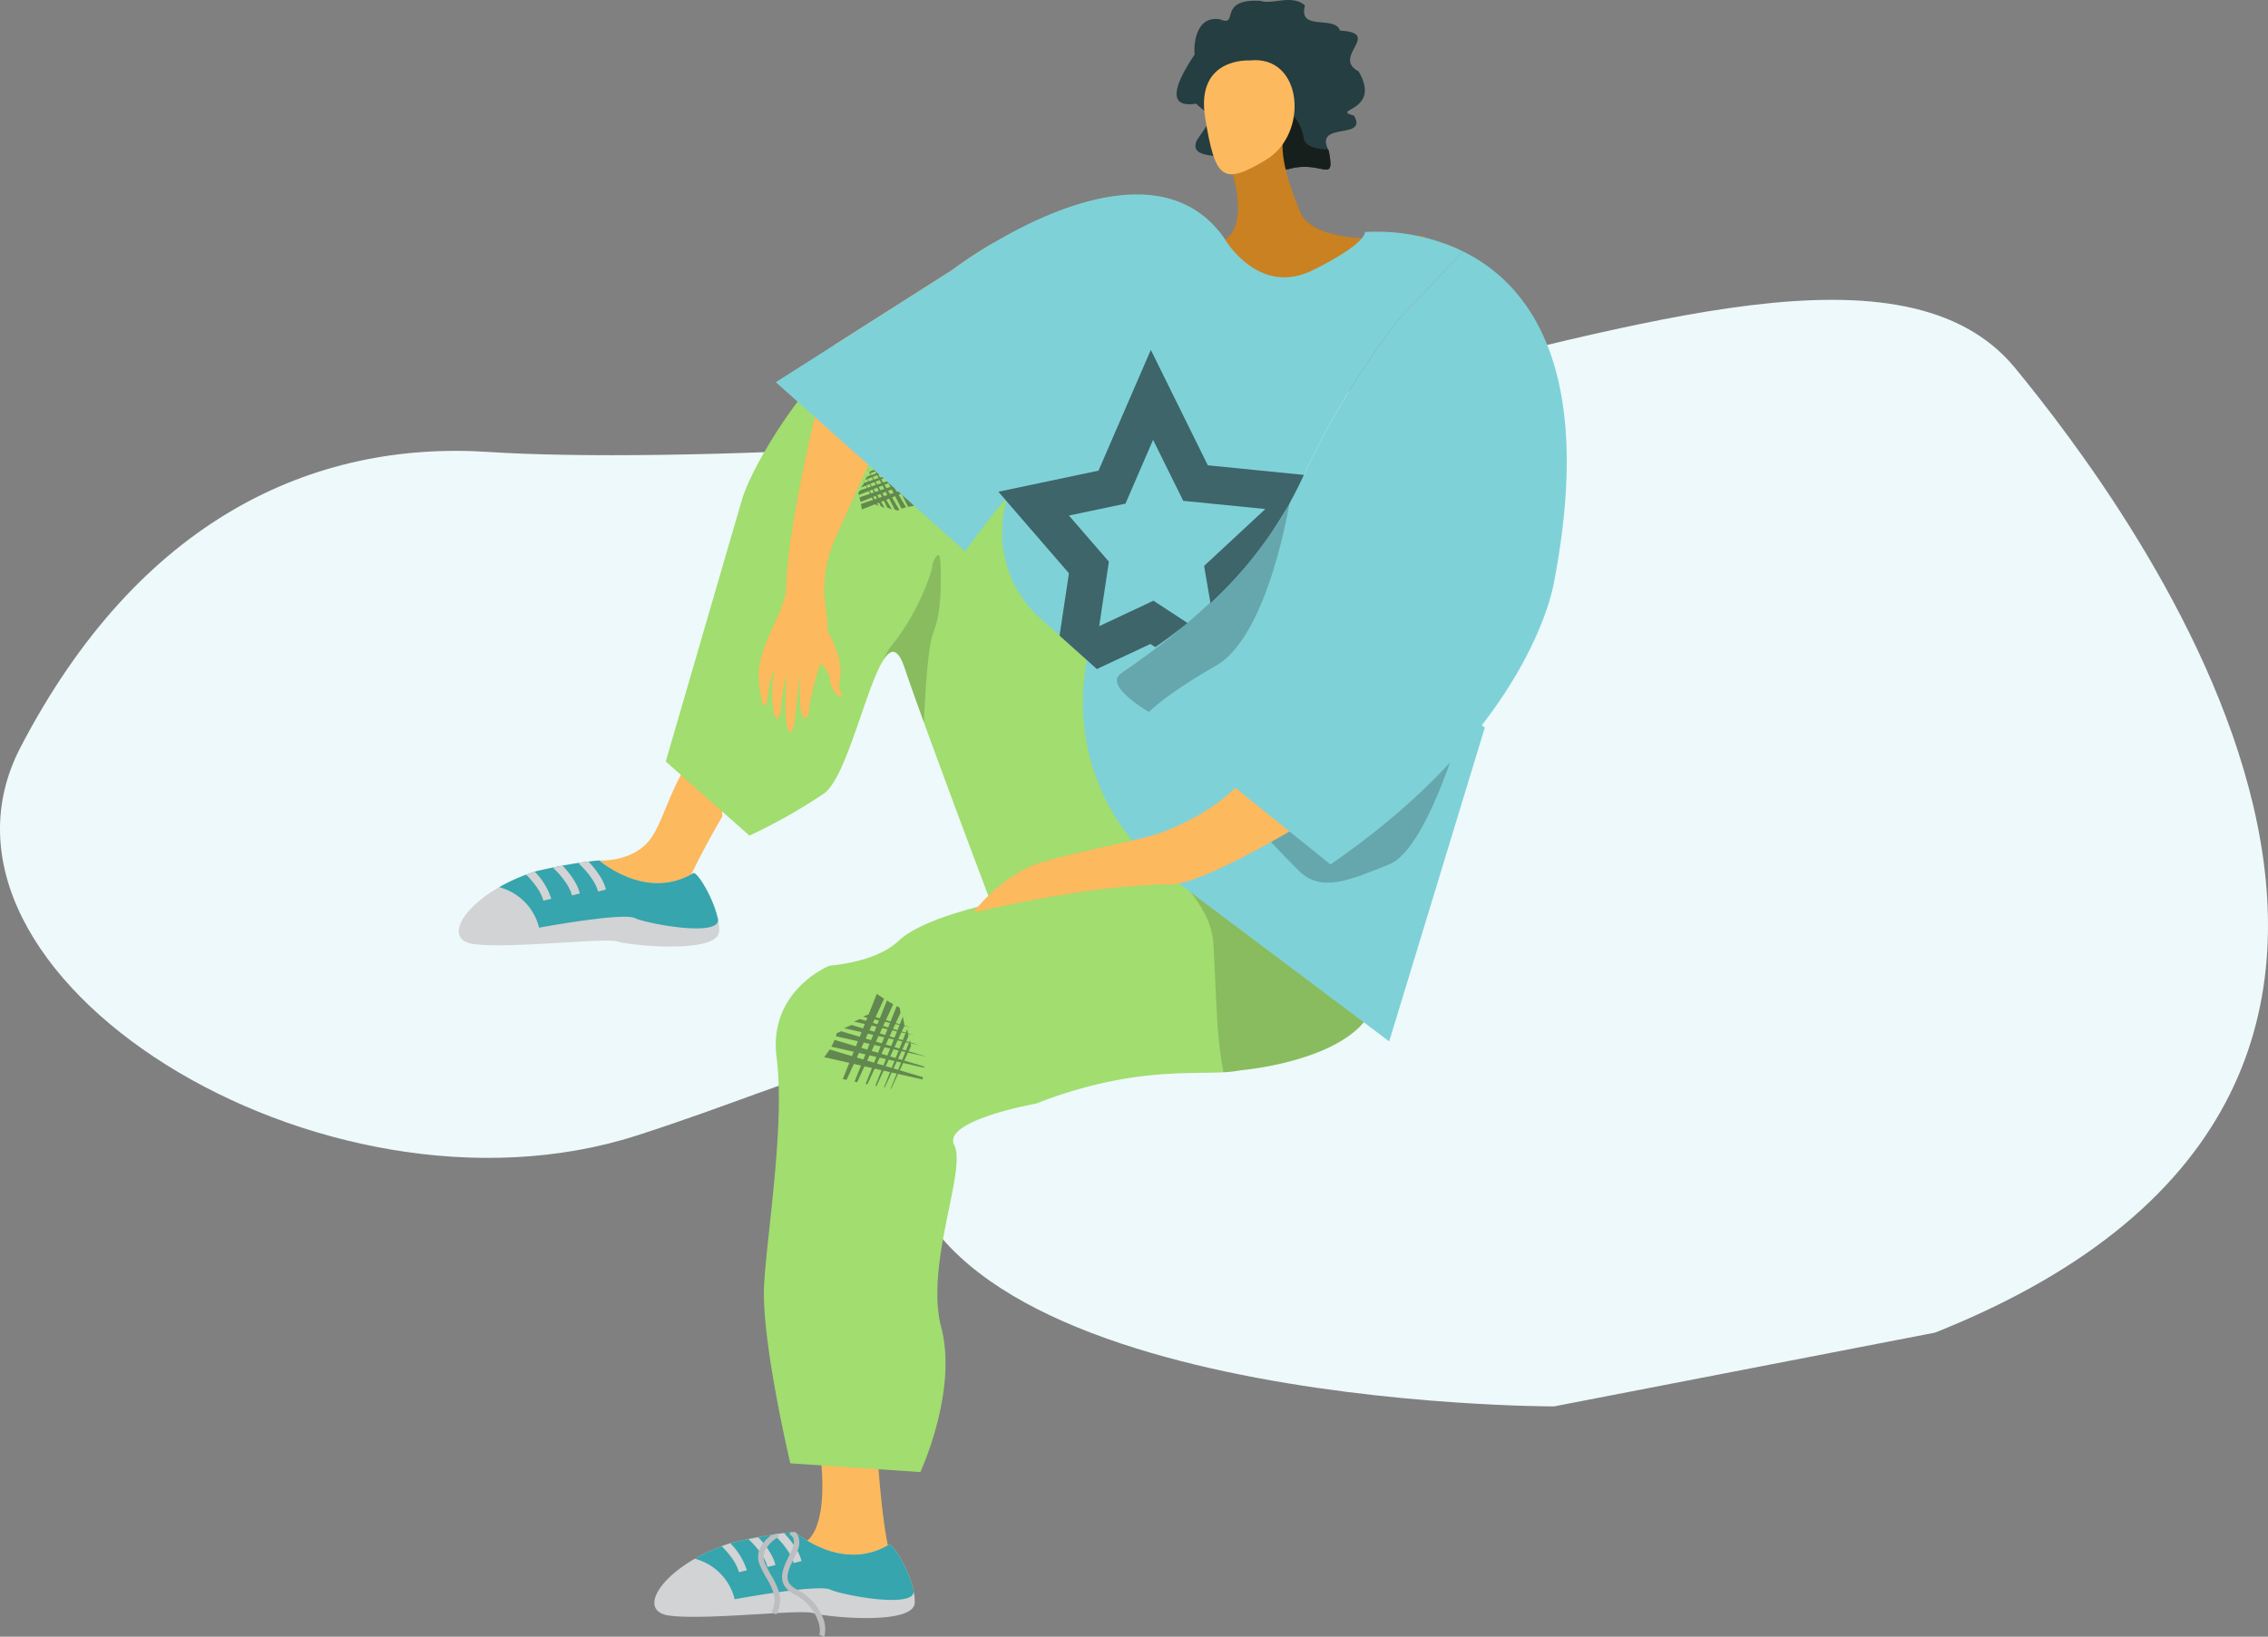 <svg xmlns="http://www.w3.org/2000/svg" width="528" height="381.151" viewBox="0 0 528 381.151"><rect x="0" y="0" width="528" height="381.151" fill="#808080" stroke="none"/><defs><style>.a{fill:#edf9fa;}.a,.b,.c,.d,.e,.g,.h,.k,.l,.o,.p,.s{fill-rule:evenodd;}.b{fill:#fcb95d;}.c{fill:#243e41;}.d{fill:#171f1c;}.e{fill:#c98121;}.f,.g{fill:#a1dd6f;}.h,.r{opacity:0.15;}.i{opacity:0.5;}.j{fill:#243330;}.k,.m{fill:#d1d3d4;}.l{fill:#36a5ad;}.n{fill:#bcbec0;}.o{fill:#7fd1d8;}.p{opacity:0.2;}.q{fill:#3e6569;}.s{fill:none;stroke:#edf9fa;stroke-miterlimit:10;stroke-width:0.909px;}</style></defs><g transform="translate(-824.272 -413.634)"><path class="a" d="M1186.061,720.145s-152.537.25-152.449-65.279c.034-24.967-16.459-12.166-61.085,2.193-73.224,23.559-171.114-37.311-143.464-90.44s68.228-71.423,108.949-68.743,145.408-1.6,205.992-15.281,123.959-35.282,149.434-4.222,128.539,165.916-18.67,224.588Z" transform="translate(0 21.005)"/><path class="b" d="M972.468,655.794s1.046,14.672,2.613,19.436-9.962,3.282-10.469,3.463-9.43-5.7-9.43-5.7,5.711-1.738,3.843-19.888S972.468,655.794,972.468,655.794Z" transform="translate(56.325 99.841)"/><path class="b" d="M950.466,551.083s-7.437,12.691-8.838,17.506-11.3-1.191-11.818-1.332-7.971-5.9-7.971-5.9,6.164.433,10.557-3.514c3.443-3.092,4.671-9.537,8.5-16.578C949.626,525.238,950.466,551.083,950.466,551.083Z" transform="translate(41.979 52.659)"/><path class="c" d="M1020.326,437.765c3.993,3.762,4.623,1.932.192,8.516-1.809,4.1,3.938,3.214,8.334,4.5a7.879,7.879,0,0,1,2.567,1.2c2.308,1.415,6.4,1.127,10.328,1.063,7.994-2.314,11.033,3.833,9.46-4.3-.049-.1-.109-.2-.147-.3-3.132-6.581,9.368-2.124,6.021-7.882-5.753-1.55,6.6-.84,1.062-10.328-6.4-3.324,5.7-8.923-4.3-9.46-1.25-3.7-9.809.306-8.175-5.876-3.084-2.675-7.656-.1-10.339-1.061-10.186-.6-4.841,6.2-9.448,4.3-5.853-.965-6.129,6.425-5.886,8.178C1017.37,430.259,1011.843,439.154,1020.326,437.765Z" transform="translate(82.402)"/><path class="d" d="M1024.922,443.782a7.881,7.881,0,0,1,2.568,1.2c2.308,1.415,6.4,1.127,10.328,1.063,7.994-2.314,11.033,3.833,9.46-4.3-.049-.1-.109-.2-.147-.3-2.753-.063-5.362-.636-5.708-2.749-1.556-9.533-13.027-8.759-13.027-8.759s-2.008,6.981-2.084,7.715C1026.274,438.019,1025.619,440.891,1024.922,443.782Z" transform="translate(86.332 7.003)"/><path class="e" d="M1073.249,460.319s-25.279,3.77-29.033-5.6-4.984-14.622-3.385-20.667-13.386,8.616-13.386,8.616,3.041,7.271,2.182,13.33-4.8,6.825-11.025,7.23,3.088,18.857,3.088,18.857,22.331-1.214,24.1-.691,24.384-3.7,25.418-4.162S1073.249,460.319,1073.249,460.319Z" transform="translate(82.691 8.154)"/><path class="b" d="M1030.912,423.5s-12.721-.868-10.385,13.4,4.072,15.832,14.173,9.737S1043.267,422.137,1030.912,423.5Z" transform="translate(84.318 4.213)"/><path class="f" d="M1060.5,584.181a13.028,13.028,0,0,1-2.858,5.647c-5.841,6.881-18.336,9.652-24.688,10.658-.036,0-.089.017-.123.017-2.294.353-3.759.476-3.759.476a114.259,114.259,0,0,1-5.648-13.376c-2.646-7.623-4.834-16.87-2.858-23.152a11.329,11.329,0,0,1,.758-1.906,8.008,8.008,0,0,1,1.2-1.729,7.872,7.872,0,0,1,1.219-1.094c9.264-6.9,34.18,2.559,36.862,19.553A12.939,12.939,0,0,1,1060.5,584.181Z" transform="translate(84.13 61.878)"/><path class="g" d="M1059.706,601.512a27.374,27.374,0,0,1-4.112.476c-5.382.283-12.688-.159-22.535,1.43a102.236,102.236,0,0,0-21.033,5.858s-22.059,3.935-19.094,9.706c2.948,5.77-6.9,27.7-3.018,42.492,3.865,14.77-4.87,33.617-4.87,33.617l-30.281-2.03S947.894,664.1,948.67,651.3c.777-12.811,4.857-37.1,2.9-52.79-1.977-15.67,12.335-21.335,12.335-21.335,3.9-.371,11.612-1.588,16.112-5.823,5.135-4.817,18.688-8.436,32.4-10.942a303.558,303.558,0,0,1,32.222-4.076c1.464-.106,2.559-.14,3.213-.123,0,0,2.258,2.1,5.31,5.135,6.229,6.194,15.742,16.3,15.935,20.347C1069.393,587.73,1067.929,599.783,1059.706,601.512Z" transform="translate(53.497 61.345)"/><path class="h" d="M1062.246,584.714a13.033,13.033,0,0,1-2.858,5.647c-5.841,6.881-18.336,9.651-24.688,10.658-.036,0-.089.017-.123.017-2.294.353-3.759.476-3.759.476a27.374,27.374,0,0,1-4.112.476,101.753,101.753,0,0,1-1.536-13.852c-.3-5.153-.476-10.658-.794-16.076a17.9,17.9,0,0,0-2.064-7.076,36.094,36.094,0,0,0-6.565-8.647c1.464-.106,2.559-.14,3.213-.123,0,0,2.258,2.1,5.31,5.135a7.879,7.879,0,0,1,1.219-1.094c9.264-6.9,34.18,2.559,36.862,19.553A12.947,12.947,0,0,1,1062.246,584.714Z" transform="translate(82.385 61.345)"/><g class="i" transform="translate(1016.141 645.083)"><g transform="translate(0 4.84)"><path class="j" d="M981.4,590.959l-.818-.242-7.814-2.32L959.7,584.513q-.352.558-.75,1.1c-.172.232-.347.459-.526.685l12.375,2.819,10.55,2.381C981.366,591.317,981.385,591.138,981.4,590.959Z" transform="translate(-958.422 -576.401)"/><path class="j" d="M981.219,589.155l-2.952-.877-6.236-1.852-11.688-3.474a13.3,13.3,0,0,1-.755,1.572c2.58.589,6.705,1.529,10.864,2.476l9.448,2.134q.68.15,1.28.285C981.194,589.331,981.206,589.244,981.219,589.155Z" transform="translate(-957.92 -577.072)"/><path class="j" d="M960.331,582.705c3.873.885,19.1,4.361,20.945,4.725l0-.02-19.729-5.867-1.023.463Q960.441,582.359,960.331,582.705Z" transform="translate(-957.601 -577.678)"/><path class="j" d="M979.258,585.242c-.448-.041-17.578-3.962-17.578-3.962l1.686-.765Z" transform="translate(-957.02 -578.121)"/><path class="j" d="M977.313,583.325c-.358-.034-14.037-3.164-14.037-3.164l1.344-.615Z" transform="translate(-956.333 -578.538)"/><path class="j" d="M975.957,581.86c-.285-.026-11.213-2.527-11.213-2.527l1.074-.492Z" transform="translate(-955.702 -578.841)"/></g><g transform="translate(4.339)"><path class="j" d="M962.321,595.486l8.743-18.887q-.858-.554-1.693-1.143c-2.121,5.306-5.236,13.107-7.915,19.845Z" transform="translate(-961.456 -575.457)"/><path class="j" d="M963.976,595.551l8.4-18.14q-.751-.416-1.48-.868c-1.781,4.455-4.987,12.485-7.527,18.877Z" transform="translate(-960.635 -574.99)"/><path class="j" d="M965.578,595.654l7.724-16.683-.209-1.173q-.35-.169-.694-.349c-1.23,3.074-4.788,11.978-7.226,18.123Z" transform="translate(-959.857 -574.599)"/><path class="j" d="M967.028,595.32l6.512-14.065-.373-2.092s-4.057,10.142-6.422,16.108Z" transform="translate(-959.18 -573.863)"/><path class="j" d="M968.349,594.764l5.513-11.908-.3-1.672s-3.568,8.915-5.4,13.552Z" transform="translate(-958.571 -572.993)"/><path class="j" d="M969.351,594.351l4.624-9.989-.239-1.337s-3.1,7.738-4.5,11.283Z" transform="translate(-958.106 -572.201)"/></g></g><g transform="translate(976.608 770.396)"><path class="k" d="M934.273,682.542c5.408.724,16.354-.1,24.314-.545h.006c.255-.02.489-.031.731-.044,4.152-.223,7.377-.325,8.367-.007.109.039.242.07.4.109.393.094.94.2,1.606.3,6.006.933,21.515,1.859,21.706-2.8a11.372,11.372,0,0,0-.255-2.672c-.037-.192-.076-.382-.126-.572l-.013-.031c-.057-.255-.122-.515-.2-.775l-.006-.013c-1.372-4.811-4.691-9.9-5.428-9.458-9.853,5.865-19.49-1.074-21.478-2.655-.247-.2-.375-.31-.375-.31s-.373.024-1.086.094c-.386.044-.883.1-1.466.172-.318.039-.661.083-1.036.133-.126.02-.253.033-.38.057q-.457.058-.971.134c-.164.024-.33.05-.508.082h-.007q-1.4.219-3.122.541c-.718.133-1.467.279-2.261.443-1.193.242-2.476.528-3.835.845-.126.037-.26.082-.386.126-.679.21-1.346.445-2,.686a41.784,41.784,0,0,0-6.253,2.908l-.006.006C930.991,674.576,927.6,681.654,934.273,682.542Z" transform="translate(-930.781 -663.072)"/><path class="l" d="M937.373,669.3a12.936,12.936,0,0,1,9.275,9.428s4.241-.781,9.046-1.486l1.263-.172c.768-.107,1.549-.216,2.324-.31.667-.083,1.327-.159,1.968-.229,3.568-.38,6.653-.521,7.656-.044,2.717,1.281,19.592,4.488,19.407.4a1.988,1.988,0,0,0-.126-.572l-.013-.031a4.8,4.8,0,0,1-.2-.775l-.006-.013c-1.372-4.811-4.691-9.9-5.428-9.458-9.853,5.865-19.49-1.074-21.478-2.655-.247-.2-.375-.31-.375-.31s-.373.024-1.086.094c-.386.044-.883.1-1.466.172-.318.039-.661.083-1.036.133-.126.02-.253.033-.38.057q-.457.058-.971.134c-.165.024-.33.05-.508.082h-.007q-1.4.219-3.122.541c-.718.133-1.467.279-2.261.443-1.193.242-2.476.528-3.835.845-.126.037-.26.082-.386.126-.679.21-1.346.445-2,.686a41.787,41.787,0,0,0-6.253,2.908Z" transform="translate(-927.945 -663.072)"/><g transform="translate(27.807 0.266)"><path class="m" d="M950.223,663.583c.184.17.445.419.762.742a18.921,18.921,0,0,1,2.984,3.816,9.092,9.092,0,0,1,.692,1.485c.07.2.127.4.177.6l1.848-.451a9.732,9.732,0,0,0-.965-2.4v-.007a14.078,14.078,0,0,0-.9-1.427,21.012,21.012,0,0,0-2.215-2.686c-.318.039-.661.083-1.035.133-.126.02-.253.033-.381.057Q950.737,663.506,950.223,663.583Z" transform="translate(-950.223 -663.258)"/></g><g transform="translate(21.908 1.213)"><path class="m" d="M946.1,664.363c1.061,1,3.784,3.777,4.438,6.482l1.854-.451c-.615-2.539-2.622-5-4.03-6.475C947.642,664.053,946.893,664.2,946.1,664.363Z" transform="translate(-946.099 -663.92)"/></g><g transform="translate(15.687 2.627)"><path class="m" d="M941.749,665.6c1.239,1.231,3.423,3.669,4,6.056l1.848-.451a15.56,15.56,0,0,0-3.847-6.292C943.071,665.119,942.4,665.354,941.749,665.6Z" transform="translate(-941.749 -664.909)"/></g><g transform="translate(29.724)"><path class="n" d="M953.176,676.76a7.842,7.842,0,0,0,1.5.964,10.894,10.894,0,0,1,4.475,4.331c1.124,1.955,1.473,3.923,1.078,4.957l1.187.451a7.092,7.092,0,0,0-.659-5.1,12.282,12.282,0,0,0-5.511-5.771l-.1-.057c-3.162-1.645-2.642-3.53-1.06-6.825.089-.19.183-.388.285-.591.179-.362.356-.729.528-1.1.089-.192.172-.382.247-.566a4.477,4.477,0,0,0,.19-3.427,2.892,2.892,0,0,0-.375-.642c-.247-.2-.375-.31-.375-.31s-.373.024-1.086.094l-.17.5a1.617,1.617,0,0,1,.85.87,2.55,2.55,0,0,1,.07,1.486,6.258,6.258,0,0,1-.495,1.453l-.362.744c-.057.113-.109.227-.166.336C951.812,671.458,950.351,674.448,953.176,676.76Z" transform="translate(-951.564 -663.072)"/></g><g transform="translate(24.145 0.456)"><path class="n" d="M947.979,670.4a23.752,23.752,0,0,0,1.619,3.218,17.251,17.251,0,0,1,1.669,3.486,5.475,5.475,0,0,1-.5,4.451l.559.3h.006l.554.3c.063-.114.12-.227.177-.342a6.608,6.608,0,0,0,.469-4.883,17.533,17.533,0,0,0-1.828-3.942,21.661,21.661,0,0,1-1.536-3.041,3.446,3.446,0,0,1-.216-1.054,3.893,3.893,0,0,1,.742-2.35,8.877,8.877,0,0,1,2.394-2.278c.3-.2.5-.318.513-.323l-.3-.553q-.457.058-.971.134c-.165.024-.33.05-.508.082h-.007a10.273,10.273,0,0,0-1.935,1.879,6.111,6.111,0,0,0-.984,1.828A4.542,4.542,0,0,0,947.979,670.4Z" transform="translate(-947.663 -663.391)"/></g></g><path class="g" d="M1035.184,590.492c-15.9,6.828-26.77,9.105-26.77,9.105s-9.141-24.159-15.67-42.157c-1.8-4.942-3.388-9.405-4.535-12.794-1.57-4.658-3.229-4.43-4.942-1.695-.017,0-.017.019-.017.036-4.076,6.565-8.593,27.3-13.729,30.952a126.072,126.072,0,0,1-17.4,9.846L932.64,566.528s14.77-50.8,17.735-60.933c2.946-10.146,21.158-38.028,28.8-34.921s66.845,59.008,66.3,68.485S1051.083,583.662,1035.184,590.492Z" transform="translate(46.626 24.438)"/><g transform="translate(931.072 614.012)"><path class="k" d="M902.435,573.2c5.409.724,16.354-.1,24.315-.545h.007c.253-.02.488-.033.729-.044,4.152-.223,7.377-.325,8.367-.007.109.039.242.07.4.109.393.094.94.2,1.606.3,6.006.932,21.515,1.859,21.706-2.8a11.466,11.466,0,0,0-.253-2.673c-.039-.19-.077-.38-.127-.571l-.013-.031c-.057-.255-.12-.515-.2-.775l-.006-.013c-1.372-4.811-4.691-9.9-5.428-9.458-9.853,5.865-19.49-1.074-21.478-2.655-.247-.2-.373-.31-.373-.31s-.375.024-1.085.094c-.388.044-.883.1-1.468.172-.318.039-.659.083-1.034.133-.127.02-.254.033-.382.057q-.457.058-.971.133c-.164.026-.33.051-.508.083h-.006q-1.4.219-3.124.539c-.718.134-1.467.28-2.26.445-1.194.242-2.476.528-3.835.845-.127.037-.26.082-.388.126-.679.21-1.346.445-2,.687a41.726,41.726,0,0,0-6.255,2.908l-.006.006C899.153,565.237,895.763,572.315,902.435,573.2Z" transform="translate(-898.944 -553.733)"/><path class="l" d="M905.535,559.96a12.936,12.936,0,0,1,9.275,9.428s4.241-.781,9.046-1.486c.413-.057.838-.114,1.265-.172.768-.107,1.549-.216,2.323-.31.666-.083,1.327-.159,1.968-.229,3.568-.38,6.654-.521,7.656-.044,2.717,1.281,19.592,4.488,19.409.4a2.047,2.047,0,0,0-.127-.571l-.013-.031a4.967,4.967,0,0,1-.2-.775l-.006-.013c-1.372-4.811-4.691-9.9-5.428-9.458-9.853,5.865-19.49-1.074-21.478-2.655-.247-.2-.373-.31-.373-.31s-.375.024-1.086.094c-.388.044-.883.1-1.467.172-.318.039-.659.083-1.034.133-.127.02-.255.033-.382.057q-.457.058-.971.133c-.164.026-.331.051-.508.083H923.4q-1.4.219-3.124.539c-.718.134-1.467.28-2.26.445-1.194.242-2.476.528-3.835.845-.127.037-.26.082-.388.126-.679.21-1.346.445-2,.687a41.725,41.725,0,0,0-6.254,2.908Z" transform="translate(-896.108 -553.733)"/><g transform="translate(27.806 0.266)"><path class="m" d="M918.385,554.242c.184.172.445.419.762.744a18.915,18.915,0,0,1,2.983,3.816,8.978,8.978,0,0,1,.692,1.484c.07.2.127.4.177.6l1.848-.451a9.682,9.682,0,0,0-.966-2.4v-.007a14.1,14.1,0,0,0-.9-1.427,21.008,21.008,0,0,0-2.216-2.686c-.318.039-.659.083-1.034.133-.127.02-.255.033-.382.057Q918.9,554.167,918.385,554.242Z" transform="translate(-918.385 -553.919)"/></g><g transform="translate(21.909 1.211)"><path class="m" d="M914.262,555.025c1.06,1,3.783,3.777,4.437,6.482l1.854-.451c-.615-2.539-2.622-5-4.031-6.476C915.8,554.714,915.054,554.86,914.262,555.025Z" transform="translate(-914.262 -554.58)"/></g><g transform="translate(15.687 2.627)"><path class="m" d="M909.912,556.256c1.237,1.232,3.421,3.669,4,6.056l1.848-.45a15.56,15.56,0,0,0-3.847-6.292C911.232,555.78,910.566,556.015,909.912,556.256Z" transform="translate(-909.912 -555.57)"/></g></g><g transform="translate(1000.866 469.358)"><path class="b" d="M1016.752,467.8c-13.656,8.662-28.924,6.594-30.212,7.5-2.134,1.509-9.248,16.726-15.191,29.822-4.617,10.145-8.519,19.027-8.858,19.261-.779.534-10.222,10.145-10.222,10.145-.273-7.05,2.822-24.685,6.621-40.526,1.456-6.086,3-11.913,4.512-16.764l27.468-17.479a105.9,105.9,0,0,1,9.4-6.2c2.926-.559,4.877-.885,5.112-.963C1005.386,452.6,1030.408,459.15,1016.752,467.8Z" transform="translate(-945.801 -452.595)"/><g transform="translate(0 76.44)"><path class="b" d="M961.583,506.04c.027.975,3.231,12.33,1.924,17.378s-3.839,12.383-3.917,15.207c-.093,3.321-1.828,3.536-2.13-.439a43.206,43.206,0,0,1,.255-8.7c.162-.494-.525,2.855-.961,6.606-.463,3.989-.708,8.411-1.583,8.3-1.7-.219-1.174-12.006-.712-13.946a40.778,40.778,0,0,0-1.141,5.146c-.36,2.38-.363,5.256-1.121,5.545-1.193.456-1.762-6.1-.787-10.983-.153-.147-1.013,1.233-1.7,7.153-.069.6-.9,1.872-1.231-.28-.71-4.532-1.407-6.478.469-11.986,1.829-5.372,5.428-10.725,5.306-15.114Z" transform="translate(-947.742 -506.04)"/><path class="b" d="M960.14,516.773s3.766,6.049,2.878,10.975c-.528,2.929.352,3.177.428,3.736.25,1.858-2.741-.943-2.762-3.6-.017-2.16-3.616-4.675-4.029-6.121s-.667-5.412.212-6.06S960.14,516.773,960.14,516.773Z" transform="translate(-944.07 -501.946)"/></g><path class="b" d="M961.106,509.589s.213-2.479,3.26-9.215-5.146.32-5.146.32L953.2,513.57Z" transform="translate(-945.394 -433.291)"/><path class="b" d="M961.1,504.409a31.835,31.835,0,0,0-.908,10.349c.584,4.5-5.568-3.044-5.568-3.044l2.188-7.919Z" transform="translate(-944.782 -430.566)"/></g><path class="o" d="M1094.1,551.927l-20.347,66.809L1071.845,625l-5.911-4.447-26.506-19.9-9.812-7.377-8.84-6.652h0a50.68,50.68,0,0,1-18.789-52.561l11.748-48.024Z" transform="translate(75.839 31.151)"/><path class="b" d="M1028.8,548.558s19.041,9.121.163,12.978c-19.852,0-46.321,6.618-46.321,6.618s6.412-8.69,15.646-11.645S1024.554,550.9,1028.8,548.558Z" transform="translate(68.142 58.052)"/><path class="p" d="M1077,529.579c-.1.747-8.594,31.772-17.828,35.465s-15.882,6.648-21.052,1.477-8.125-8.494-8.125-8.494l16.62-16.126Z" transform="translate(88.515 49.886)"/><path class="b" d="M1013.335,557.017s16-5.452,21.251-15.055,9.308-10.242,9.308-10.242l11.82,17.649s-29.9,19.01-39.131,19.411S1013.335,557.017,1013.335,557.017Z" transform="translate(80.526 50.808)"/><g class="i" transform="translate(1024.068 518.645)"><g transform="translate(0.971)"><path class="j" d="M967.518,487.262l.246.483,2.351,4.607,3.935,7.712q.41-.084.832-.136c.182-.023.363-.041.545-.057l-4.118-6.924c-1.243-2.082-2.494-4.175-3.52-5.893C967.7,487.125,967.61,487.194,967.518,487.262Z" transform="translate(-963.406 -487.055)"/><path class="j" d="M966.625,487.885l.89,1.742,1.875,3.677,3.516,6.894a8.471,8.471,0,0,1,1.054-.34c-.858-1.445-2.231-3.752-3.614-6.079l-3.154-5.278q-.228-.38-.428-.714Z" transform="translate(-963.79 -486.74)"/><path class="j" d="M972.754,500.146c-1.287-2.168-6.349-10.69-6.99-11.7l-.01.007,5.934,11.638.659.268C972.48,500.285,972.616,500.213,972.754,500.146Z" transform="translate(-964.165 -486.456)"/><path class="j" d="M965.355,489.715c.176.225,5.868,9.816,5.868,9.816l-1.09-.441Z" transform="translate(-964.337 -485.91)"/><path class="j" d="M964.99,490.834c.14.179,4.686,7.838,4.686,7.838l-.871-.349Z" transform="translate(-964.494 -485.429)"/><path class="j" d="M964.643,491.607c.111.142,3.743,6.262,3.743,6.262l-.7-.279Z" transform="translate(-964.643 -485.096)"/></g><g transform="translate(0 2.406)"><path class="j" d="M976.921,492.723l-12.508,4.242q.12.637.214,1.28c3.368-1.347,8.317-3.328,12.588-5.043Z" transform="translate(-963.771 -487.022)"/><path class="j" d="M976.186,491.765l-12.014,4.073q.138.528.249,1.061c2.828-1.131,7.922-3.168,11.973-4.8C976.325,491.99,976.255,491.877,976.186,491.765Z" transform="translate(-963.875 -487.434)"/><path class="j" d="M975.462,490.848l-11.05,3.747-.448.609c.05.157.1.313.144.472,1.951-.779,7.6-3.039,11.492-4.605Z" transform="translate(-963.964 -487.829)"/><path class="j" d="M974.523,490.042l-9.315,3.159-.8,1.086s6.438-2.57,10.215-4.093C974.592,490.144,974.558,490.092,974.523,490.042Z" transform="translate(-963.772 -488.176)"/><path class="j" d="M973.556,489.325,965.67,492l-.638.87s5.66-2.26,8.593-3.445Z" transform="translate(-963.504 -488.484)"/><path class="j" d="M972.81,488.737l-6.616,2.244-.51.7s4.913-1.962,7.154-2.869Z" transform="translate(-963.224 -488.737)"/></g></g><path class="o" d="M1110.527,458.547,1095.454,474.5a191.607,191.607,0,0,0-21.953,36.1c-.1.195-.195.391-.286.585a93.4,93.4,0,0,1-21.472,29.236c-1.769,1.639-3.563,3.2-5.345,4.657-2.51,2.054-5.033,3.94-7.5,5.631a121.942,121.942,0,0,1-11.419,7.036l-2.184-1.938-3.616-3.251-5.059-4.525-4.6-4.111a26.8,26.8,0,0,1-7.778-27.155c.013-.013.013-.039.026-.066a.9.9,0,0,0,.066-.4c-.013-.1-.117-.053-.313.1-1.326,1.118-6.437,7.869-9.39,12l-22.538-20.145-12.459-11.12-9.078-8.115,13.59-8.649L991.606,462.9a105.909,105.909,0,0,1,9.4-6.2c14.124-8.376,40.6-20.211,53.947-1.223,0,0,7.868,13.825,20.679,7.426s12.043-8.856,12.043-8.856a46.214,46.214,0,0,1,22.032,4.109C1109.981,458.286,1110.242,458.4,1110.527,458.547Z" transform="translate(54.331 13.621)"/><g transform="translate(1056.699 495.112)"><path class="q" d="M1069.188,500.847l-11.276-1.13-22.376-2.241-13.27-26.875-12.176,28.127-23.31,4.906,1.641,1.888.247.3,14.54,16.8-2.188,14.523,5.065,4.534,3.619,3.248,12.475-5.841,1.13.741,26.523,17.4-5.665-33.1ZM1030.807,534.2l-7.924-5.187-12.635,5.928,2.258-15.016-9.3-10.747,13.164-2.77,6.423-14.858,7.024,14.205,19.111,1.905-14.258,13.253,1.482,8.629,1.588,9.211Z" transform="translate(-986.779 -470.601)"/></g><path class="o" d="M1108.625,531.34s-4.711,33.475-52.092,65.981l-34.851-28.059-17.346-15.493c14.716-8.03,34.674-22.622,45.738-46.569a192.808,192.808,0,0,1,22.235-36.686l15.069-15.953C1102.572,462.044,1118.155,481.49,1108.625,531.34Z" transform="translate(77.475 17.609)"/><path class="p" d="M1046.387,495.012s-4.857,31.543-17.242,38.63-15.581,10.81-15.581,10.81-10.744-6.173-6.512-9.041c16.989-11.511,27.93-22.843,34.223-31.685C1043.569,500.5,1045.658,497.569,1046.387,495.012Z" transform="translate(78.218 35.014)"/><path class="r" d="M979.825,521.657c-1.465,3.53-2.03,14.787-2.311,21.335-1.8-4.942-3.388-9.405-4.535-12.794-1.57-4.658-3.229-4.43-4.942-1.695a14.28,14.28,0,0,1,2.33-3.882c5.947-7.482,9.088-16.906,9.088-18.017s1.676-4.252,1.854-1.482S981.855,516.77,979.825,521.657Z" transform="translate(61.856 38.886)"/><path class="s" d="M1090.773,590.946" transform="translate(114.665 76.29)"/></g></svg>